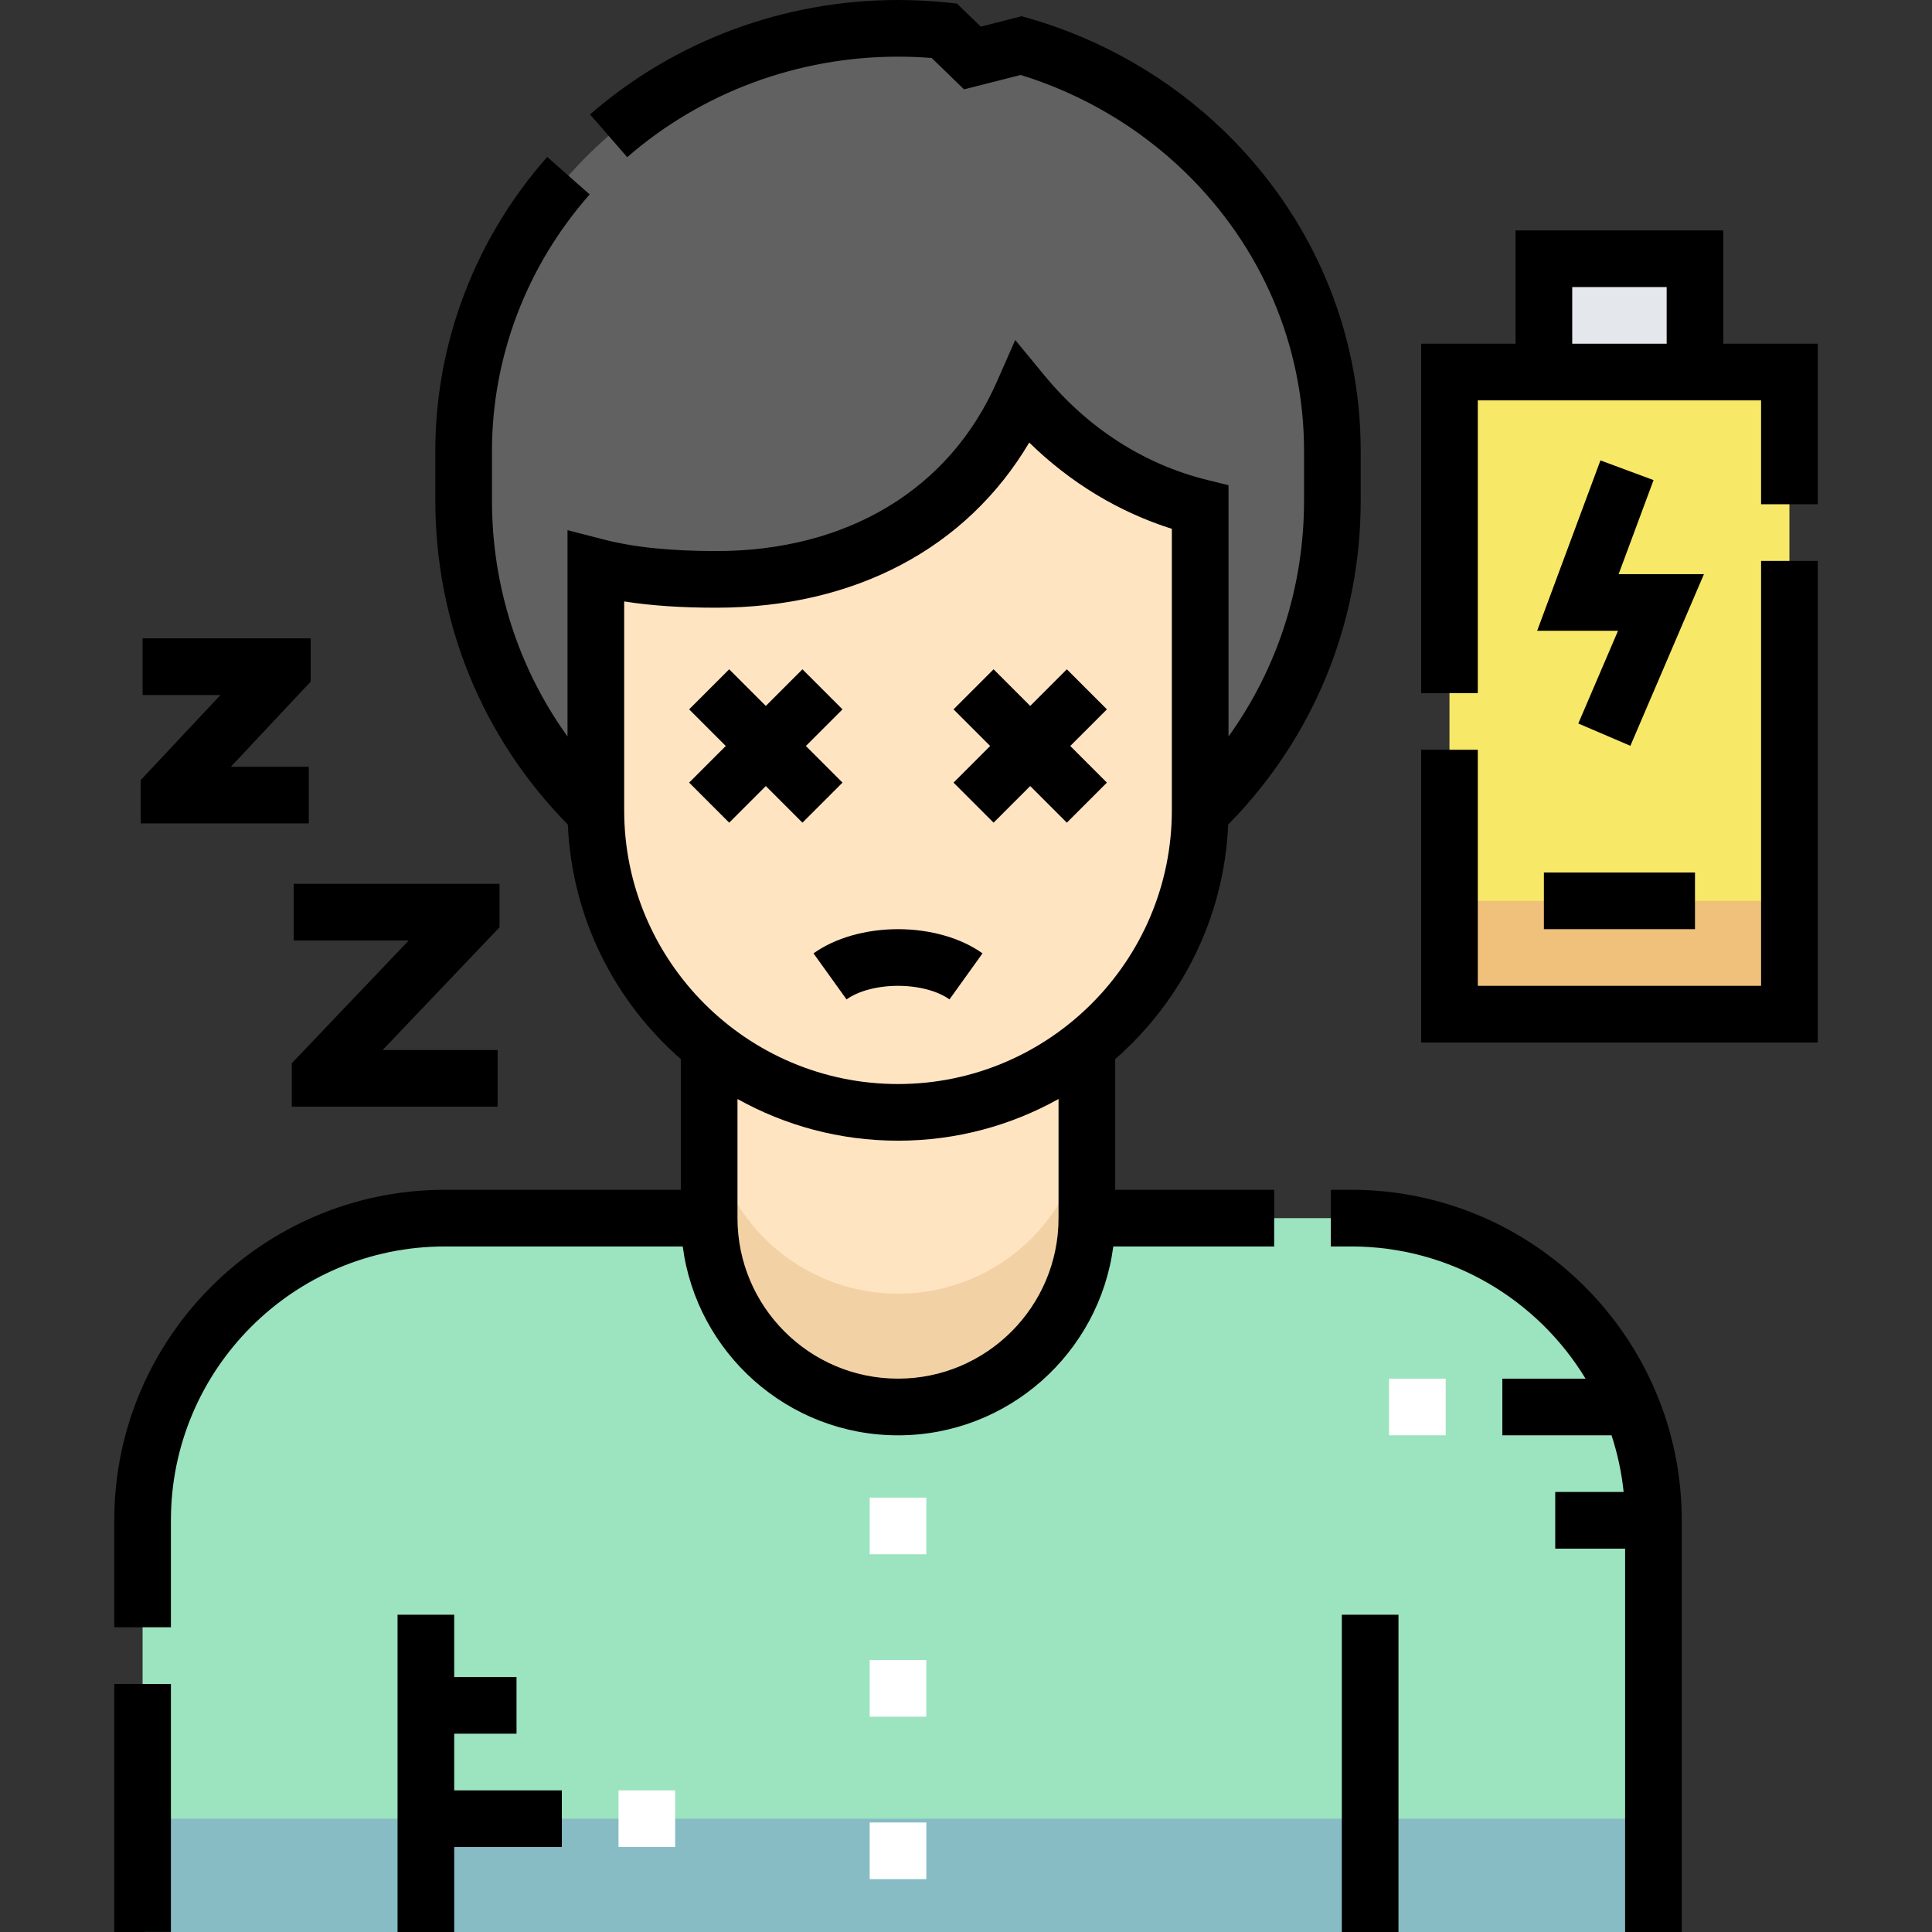 <svg id="Capa_1" enable-background="new 0 0 511.5 511.5" height="512" viewBox="0 0 511.5 511.5" width="512" xmlns="http://www.w3.org/2000/svg"><rect x="0" y="0" width="511.5" height="511.5" fill="#333333" stroke="none"/><g><g id="Filled_15_"><path d="m37.75 402.5v109h400v-109c0-44.183-35.817-80-80-80h-240c-44.183 0-80 35.817-80 80z" fill="#9ce3bf"/><path d="m37.75 481.5h400v30h-400z" fill="#87bcc4"/><path d="m187.75 252.5v70c0 27.616 22.384 50 50 50s50-22.384 50-50v-70z" fill="#ffe4c2"/><path d="m237.75 342.5c-27.616 0-50-22.384-50-50v30c0 27.616 22.384 50 50 50s50-22.384 50-50v-30c0 27.616-22.384 50-50 50z" fill="#f2d1a5"/><path d="m319.068 40.282c-13.379-13.021-30.049-22.855-48.691-28.216l-12.934 3.29-7.442-7.222c-4.025-.42-8.116-.635-12.252-.635-63.515 0-115 50.109-115 111.928v16.143c0 61.819 51.485 111.928 115 111.928 4.136 0 8.227-.215 12.252-.635 3.549-.355 7.055-.882 10.494-1.55 22.635-4.423 42.871-15.315 58.573-30.597 20.81-20.255 33.682-48.237 33.682-79.146v-16.143c0-30.908-12.871-58.89-33.682-79.145z" fill="#616161"/><path d="m317.75 134.33v80.17c0 44.183-35.817 80-80 80-44.183 0-80-35.817-80-80v-64.46c9.91 2.56 20.66 3.35 31.88 3.35 35.75 0 66.62-16.33 81.11-49.21 12.22 14.83 28.53 25.59 47.01 30.15z" fill="#ffe4c2"/><path d="m408.75 68.5h40v30h-40z" fill="#e4e8ed"/><path d="m383.75 98.5h90v170h-90z" fill="#f8e868"/><path d="m383.75 238.5h90v30h-90z" fill="#efc17a"/></g><g fill="#fff"><path d="m367.75 365h15v15h-15z"/><path d="m163.75 474h15v15h-15z"/><path d="m245.25 497.5h-15v-15h15zm0-43h-15v-15h15zm0-43h-15v-15h15z"/></g><g id="Outline_15_"><path d="m295.25 280.398c17.479-15.271 28.846-37.364 29.912-62.085 22.652-23.04 35.088-53.39 35.088-85.813v-13.072c0-31.94-12.768-61.957-35.951-84.521-14.443-14.058-32.373-24.449-51.849-30.05l-1.953-.562-10.84 2.758-6.296-6.11-2.583-.269c-4.299-.447-8.682-.674-13.028-.674-30.126 0-59.083 10.759-81.537 30.294l9.846 11.316c19.723-17.159 45.184-26.61 71.691-26.61 2.973 0 5.966.121 8.927.359l8.552 8.299 14.992-3.814c16.368 5.038 31.412 13.935 43.616 25.812 20.257 19.716 31.413 45.915 31.413 73.771v13.073c0 22.784-7.003 44.4-20 62.493v-66.537l-5.703-1.407c-16.625-4.102-31.5-13.659-43.019-27.638l-7.742-9.395-4.91 11.14c-12.529 28.429-39.591 44.734-74.247 44.734-12.252 0-21.786-.989-30.004-3.112l-9.376-2.422v54.636c-12.997-18.092-20-39.708-20-62.492v-13.072c-.001-24.927 9.186-49.06 25.869-67.953l-11.244-9.929c-19.104 21.636-29.625 49.295-29.625 77.882v13.072c0 32.423 12.436 62.773 35.088 85.813 1.066 24.721 12.433 46.814 29.912 62.085v34.602h-62.499c-48.248 0-87.5 39.25-87.5 87.496v28.316l15 .001v-28.317c0-39.975 32.523-72.496 72.5-72.496h63.004c3.689 28.172 27.833 50 56.995 50s53.306-21.828 56.995-50h42.595v-15h-42.09v-34.602zm-15 42.102c0 23.435-19.065 42.5-42.5 42.5s-42.5-19.065-42.5-42.5v-31.539c12.592 7.027 27.085 11.039 42.5 11.039s29.908-4.012 42.5-11.039zm-42.5-35.5c-39.977 0-72.5-32.523-72.5-72.5v-55.269c7.139 1.124 15.096 1.659 24.38 1.659 36.711 0 66.318-15.788 82.861-43.725 10.868 10.626 23.699 18.398 37.759 22.843v74.492c0 39.977-32.523 72.5-72.5 72.5z"/><path d="m357.749 315h-5.409v15h5.409c26.262 0 49.307 14.036 62.028 35h-22.027v15h28.908c1.572 4.803 2.669 9.818 3.204 15h-18.112v15h18.499l.001 101.5h15l-.001-109.004c0-48.246-39.252-87.496-87.5-87.496z"/><path d="m30.25 511.5 15-.013c0-.358 0-65.662 0-65.662h-15z"/><path d="m355.25 427.5h15v84h-15z"/><path d="m120.25 459h16.5v-15h-16.5v-16.5h-15v84h15v-22.5h28.5v-15h-28.5z"/><path d="m456.25 91v-30h-55v30h-25v92.5h15v-77.5h10 55 10v27.5h15v-42.5zm-15 0h-25v-15h25z"/><path d="m466.25 261h-75v-62.5h-15v77.5h105v-127.5h-15z"/><path d="m408.75 231h40v15h-40z"/><path d="m132.25 234h-54.5v15h30.452l-30.952 32.5v11.5h54.5v-15h-30.452l30.952-32.5z"/><path d="m81.75 203h-20.626l21.126-22.534v-11.466h-44.5v15h20.626l-21.126 22.534v11.466h44.5z"/><path d="m215.377 252.407 8.746 12.187c3.135-2.25 8.229-3.593 13.627-3.593s10.492 1.343 13.627 3.593l8.746-12.187c-5.673-4.072-13.828-6.407-22.373-6.407s-16.7 2.335-22.373 6.407z"/><path d="m213.356 197.5 9.697-9.697-10.606-10.606-9.697 9.697-9.697-9.697-10.606 10.606 9.697 9.697-9.697 9.697 10.606 10.606 9.697-9.697 9.697 9.697 10.606-10.606z"/><path d="m282.447 177.197-9.697 9.697-9.697-9.697-10.606 10.606 9.697 9.697-9.697 9.697 10.606 10.606 9.697-9.697 9.697 9.697 10.606-10.606-9.697-9.697 9.697-9.697z"/><path d="m423.719 121.889-16.755 45.111h21.412l-10.52 24.545 13.788 5.91 19.48-45.455h-22.588l9.245-24.889z"/></g></g></svg>
